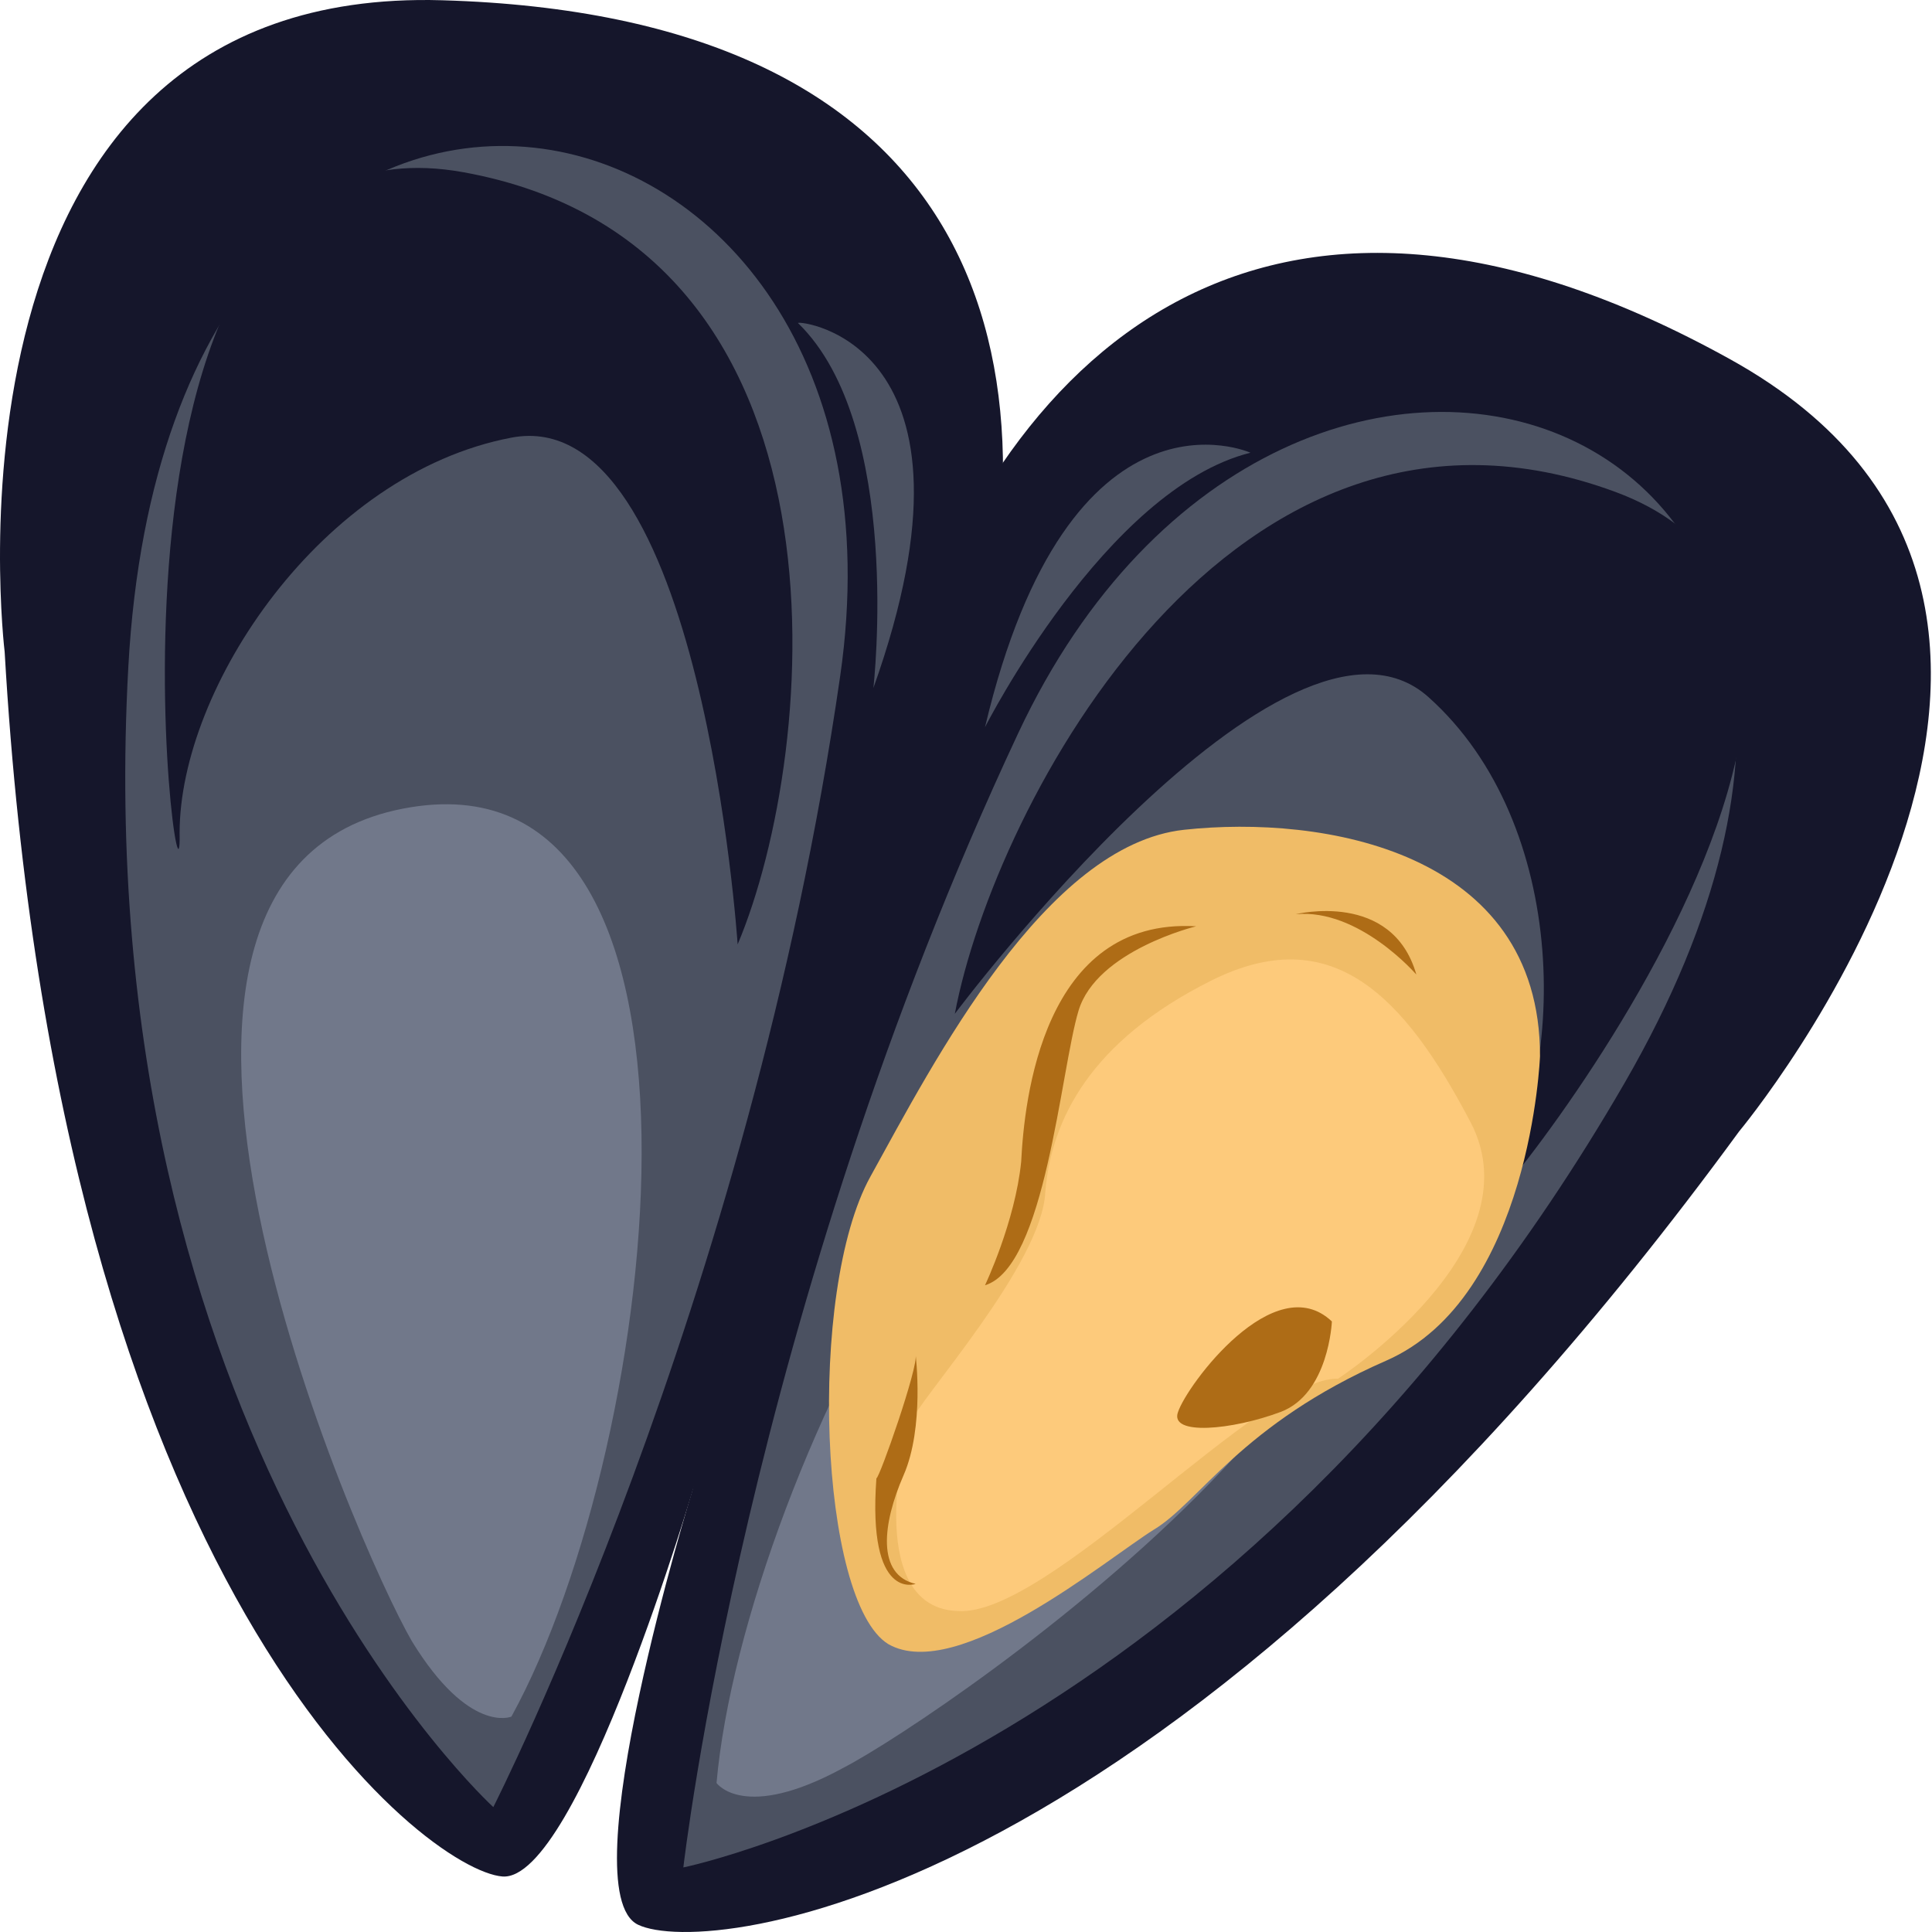 <svg t="1578566678228" class="icon" viewBox="0 0 1024 1024" version="1.1" xmlns="http://www.w3.org/2000/svg" p-id="2756" width="200" height="200"><path d="M368.586 785.134s-62.352 212.638-102.322 209.44S31.243 844.289 2.465 345.47C2.465 345.47-40.702-7.86 234.288 0.134S568.433 177.598 512.476 374.248s-143.89 410.886-143.89 410.886z" fill="#15162B" p-id="2757"></path><path d="M462.914 364.655s15.988-139.094-39.969-193.452c0-1.599 105.519 9.593 39.969 193.452z" fill="#4B5161" p-id="2758"></path><path d="M261.467 957.803S45.632 761.153 68.015 353.464s425.275-327.75 377.312 4.796-183.86 599.542-183.86 599.542z" fill="#4B5161" p-id="2759"></path><path d="M390.969 500.552s-19.185-287.78-119.908-268.595-175.866 132.699-175.866 209.44C96.793 518.138 32.842 52.893 245.48 91.264s188.656 306.966 145.489 409.288z" fill="#15162B" p-id="2760"></path><path d="M271.06 909.839s-22.383 9.593-52.76-39.969C189.522 820.308 32.842 463.78 213.504 428.607s137.495 335.744 57.556 481.233z" fill="#71788A" p-id="2761"></path><path d="M366.987 789.931s-65.55 212.638-28.778 230.224c36.772 17.587 282.984-9.593 583.555-420.479 0 0 231.823-278.188-4.796-409.288S534.859 172.802 474.105 367.853s-107.118 422.078-107.118 422.078z" fill="#15162B" p-id="2762"></path><path d="M522.069 385.44s63.951-126.304 140.693-145.489c0 0-95.927-43.167-140.693 145.489z" fill="#4B5161" p-id="2763"></path><path d="M362.191 989.778s292.577-59.155 498.819-415.683S683.545 81.671 539.655 388.637 362.191 989.778 362.191 989.778z" fill="#4B5161" p-id="2764"></path><path d="M506.081 537.324s175.866-235.021 251.008-167.872 75.143 201.446 31.976 265.397c-43.167 63.951 270.194-298.972 67.149-374.114S526.865 427.008 506.081 537.324z" fill="#15162B" p-id="2765"></path><path d="M379.777 945.012s14.389 20.784 67.149-7.994c52.76-27.179 383.707-252.607 249.41-372.516S394.166 781.937 379.777 945.012z" fill="#71788A" p-id="2766"></path><path d="M816.244 559.707s-4.796 127.902-81.538 161.477-99.124 75.143-123.106 89.532c-25.58 15.988-103.921 81.538-140.693 60.754-36.772-22.383-43.167-187.057-9.593-247.811s92.729-175.866 166.273-183.86S816.244 450.99 816.244 559.707z" fill="#F0BC67" p-id="2767"></path><path d="M709.126 730.776s105.519-68.748 70.346-135.896c-35.173-67.149-73.544-107.118-137.495-75.143s-84.735 73.544-87.933 111.915c-1.599 38.371-67.149 110.316-71.945 123.106s-22.383 97.526 25.58 99.124c47.963 3.198 161.477-124.705 201.446-123.106z" fill="#FDCA7B" p-id="2768"></path><path d="M750.694 516.539s-30.377-35.173-63.951-31.976c0 0 51.161-12.79 63.951 31.976zM633.983 490.959s-52.76 12.79-62.352 44.766-17.587 135.896-49.562 145.489c0 0 15.988-33.574 19.185-65.55 1.599-31.976 11.191-129.501 92.729-124.705zM485.297 717.986s4.796 38.371-6.395 63.951-14.389 52.76 6.395 57.556c0 0-25.58 9.593-20.784-55.957 1.599 0 22.383-59.155 20.784-65.55zM705.928 700.399s-1.599 38.371-27.179 47.963-59.155 12.79-54.359 0c4.796-14.389 51.161-76.741 81.538-47.963z" fill="#AE6C16" p-id="2769"></path></svg>
